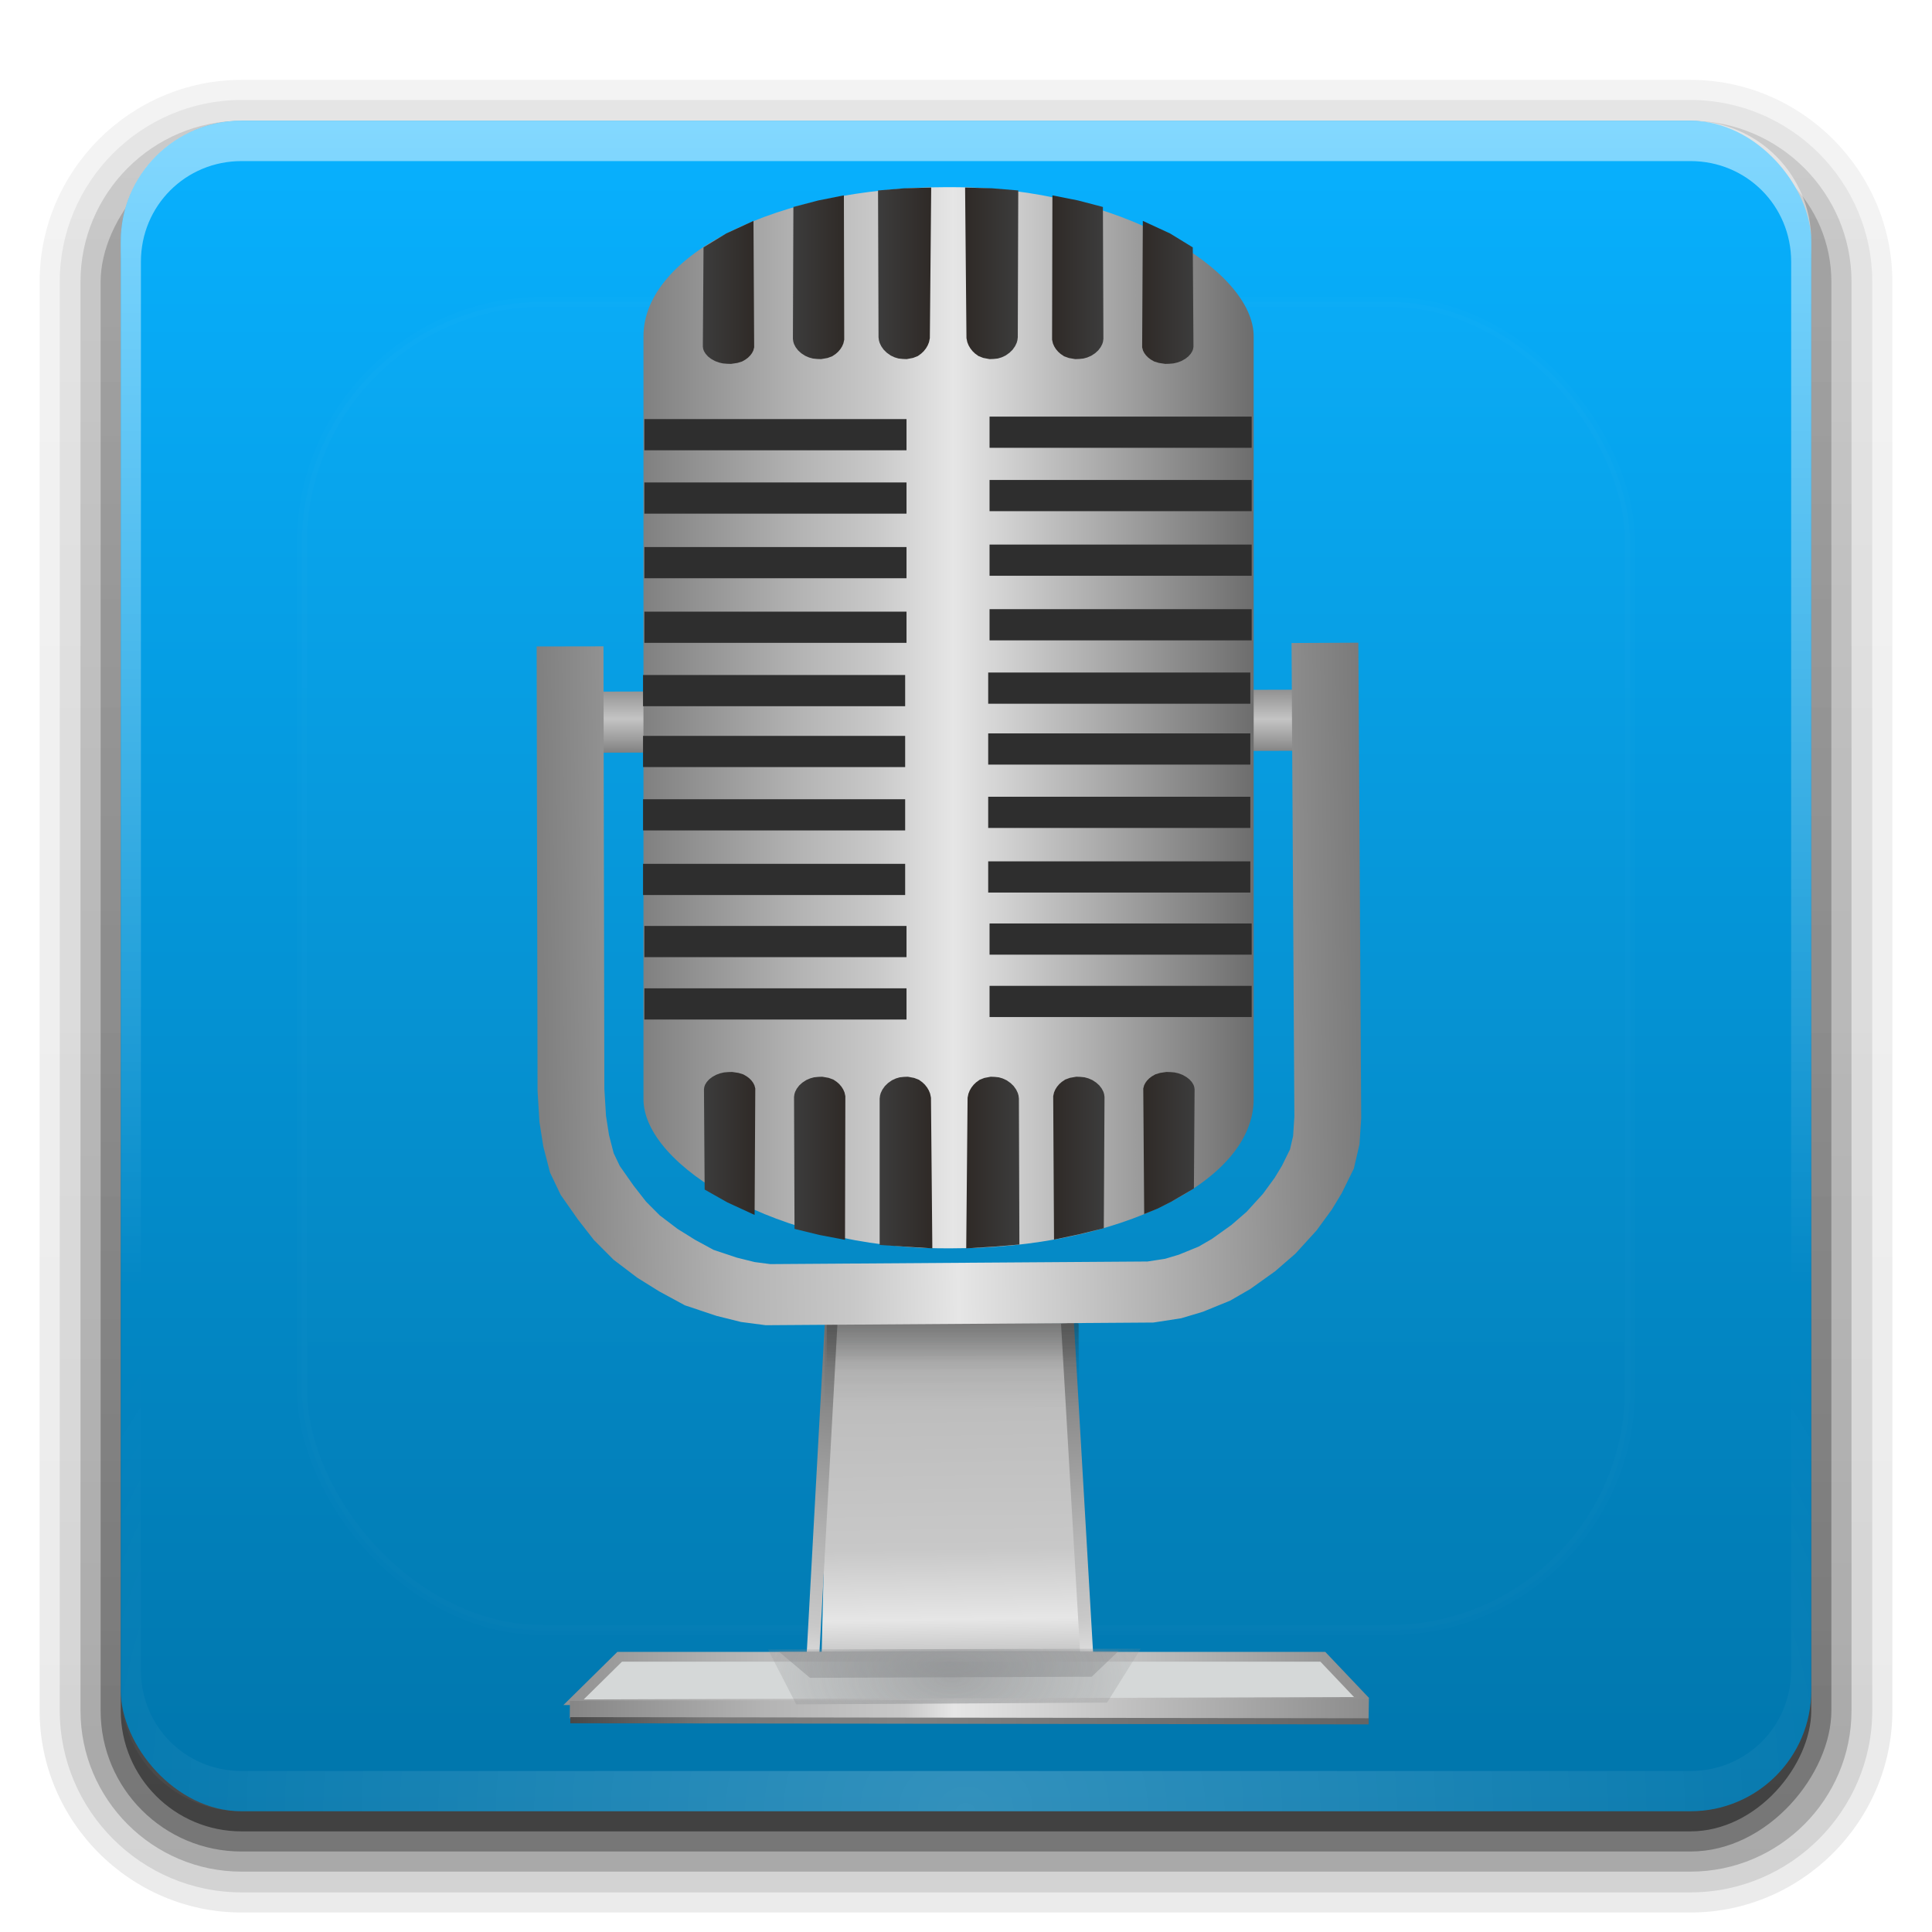 <svg width="96" version="1.0" xmlns="http://www.w3.org/2000/svg" height="96" xmlns:xlink="http://www.w3.org/1999/xlink">
<defs id="defs2410">
<clipPath id="clipPath3613">
<rect width="84" x="6" y="6" rx="6" height="84" ry="6" style="fill:#fff;stroke:none" id="rect3615"/>
</clipPath>
<filter style="color-interpolation-filters:sRGB" id="filter3174">
<feGaussianBlur stdDeviation="1.71" id="feGaussianBlur3176"/>
</filter>
<filter width="1.384" x="-0.192" y="-0.192" height="1.384" style="color-interpolation-filters:sRGB" id="filter3794">
<feGaussianBlur stdDeviation="5.28" id="feGaussianBlur3796"/>
</filter>
<filter width="1.185" x="-0.092" y="-0.575" height="2.151" style="color-interpolation-filters:sRGB" id="filter5883-9">
<feGaussianBlur stdDeviation="1.139" id="feGaussianBlur5885-6"/>
</filter>
<filter width="1.097" x="-0.049" y="-0.304" height="1.608" style="color-interpolation-filters:sRGB" id="filter5730-9-0">
<feGaussianBlur stdDeviation="0.602" id="feGaussianBlur5732-8-2"/>
</filter>
<linearGradient gradientTransform="matrix(0.986,0,0,1,162.5,-467.981)" xlink:href="#linearGradient5428-4" id="linearGradient6328" y1="115.966" x1="31.456" y2="115.966" gradientUnits="userSpaceOnUse" x2="96.414"/>
<linearGradient gradientTransform="matrix(-1,0,0,0.928,-234.221,33.945)" xlink:href="#linearGradient4024" id="linearGradient6362" y1="-46.61" x1="-104.625" y2="-46.61" gradientUnits="userSpaceOnUse" x2="-100.76"/>
<linearGradient gradientTransform="matrix(0.981,0,0,1,162.839,-468.486)" xlink:href="#linearGradient5416-73" id="linearGradient6330" y1="116.426" x1="31.253" y2="116.426" gradientUnits="userSpaceOnUse" x2="96.756"/>
<linearGradient gradientTransform="matrix(0.265,0,0,1.364,195.979,-727.921)" xlink:href="#linearGradient3614-4-6-6-6-2-3" id="linearGradient6338" y1="225.277" x1="114.526" y2="257.475" gradientUnits="userSpaceOnUse" x2="114.526"/>
<linearGradient gradientTransform="matrix(1.008,0,0,0.994,161.228,-466.574)" xlink:href="#linearGradient5244-05" id="linearGradient6332" y1="116.169" x1="35.776" y2="116.169" gradientUnits="userSpaceOnUse" x2="96.07"/>
<linearGradient gradientTransform="translate(161.615,-466.743)" xlink:href="#linearGradient5966" id="linearGradient6326" y1="112.484" x1="26.543" y2="112.537" gradientUnits="userSpaceOnUse" x2="96.411"/>
<linearGradient gradientTransform="matrix(1,0,0,0.928,-48.206,33.945)" xlink:href="#linearGradient4024" id="linearGradient6368" y1="-46.61" x1="-104.625" y2="-46.61" gradientUnits="userSpaceOnUse" x2="-100.76"/>
<linearGradient gradientTransform="matrix(0.263,0,0,0.807,196.278,-587.224)" xlink:href="#linearGradient3614-4-6-6-0" id="linearGradient6322" y1="231.558" x1="114.526" y2="257.359" gradientUnits="userSpaceOnUse" x2="114.526"/>
<linearGradient gradientTransform="matrix(0.653,0,0,2.456,183.524,-616.325)" xlink:href="#linearGradient5615" id="linearGradient6314" y1="84.321" x1="63.835" y2="107.943" gradientUnits="userSpaceOnUse" x2="63.939"/>
<linearGradient gradientTransform="matrix(0.661,0,0,1.582,145.726,-561.772)" xlink:href="#linearGradient3912-6-4" id="linearGradient6318" y1="98.046" x1="79.672" y2="126.979" gradientUnits="userSpaceOnUse" x2="79.71"/>
<linearGradient gradientTransform="matrix(0.262,0,0,0.604,196.399,-535.899)" xlink:href="#linearGradient3614-4-6-6-0" id="linearGradient6320" y1="231.558" x1="114.526" y2="257.385" gradientUnits="userSpaceOnUse" x2="114.526"/>
<linearGradient gradientTransform="matrix(0.674,0,0,1.57,-308.961,183.484)" xlink:href="#linearGradient3912-6-4" id="linearGradient6316" y1="112.841" x1="79.678" y2="84.163" gradientUnits="userSpaceOnUse" x2="79.697"/>
<linearGradient gradientTransform="matrix(1,-0.017,0.017,1,-124.02,-211.388)" xlink:href="#linearGradient4451" id="linearGradient6340" y1="-87.254" x1="-269.144" y2="-87.254" gradientUnits="userSpaceOnUse" x2="-206.381"/>
<linearGradient gradientTransform="matrix(-1,0,0,0.788,-227.481,28.805)" xlink:href="#linearGradient4024" id="linearGradient6352" y1="-46.61" x1="-104.625" y2="-46.61" gradientUnits="userSpaceOnUse" x2="-100.76"/>
<linearGradient gradientTransform="matrix(1,-0.017,0.017,1,-124.02,-211.388)" xlink:href="#linearGradient4439" id="linearGradient6342" y1="-81.153" x1="-235.992" y2="-93.659" gradientUnits="userSpaceOnUse" x2="-235.771"/>
<linearGradient gradientTransform="translate(-41.799,36.817)" xlink:href="#linearGradient4024" id="linearGradient6354" y1="-46.61" x1="-104.625" y2="-46.61" gradientUnits="userSpaceOnUse" x2="-100.76"/>
<linearGradient gradientTransform="matrix(1,0,0,0.788,-54.946,28.805)" xlink:href="#linearGradient4024" id="linearGradient6358" y1="-46.61" x1="-104.625" y2="-46.61" gradientUnits="userSpaceOnUse" x2="-100.76"/>
<linearGradient gradientTransform="matrix(-1,0,0,1,-240.627,36.817)" xlink:href="#linearGradient4024" id="linearGradient6360" y1="-46.61" x1="-104.625" y2="-46.61" gradientUnits="userSpaceOnUse" x2="-100.76"/>
<linearGradient gradientTransform="matrix(1,0,0,0.928,-48.206,33.945)" xlink:href="#linearGradient4024" id="linearGradient6356" y1="-46.61" x1="-104.625" y2="-46.61" gradientUnits="userSpaceOnUse" x2="-100.76"/>
<linearGradient gradientTransform="matrix(-1,0,0,0.788,-227.481,28.805)" xlink:href="#linearGradient4024" id="linearGradient6364" y1="-46.61" x1="-104.625" y2="-46.61" gradientUnits="userSpaceOnUse" x2="-100.76"/>
<linearGradient gradientTransform="translate(-124.995,-207.72)" xlink:href="#linearGradient4409" id="linearGradient6344" y1="-46.668" x1="-267.989" y2="-47.675" gradientUnits="userSpaceOnUse" x2="-193.381"/>
<linearGradient gradientTransform="matrix(-1,0,0,0.928,-234.221,33.945)" xlink:href="#linearGradient4024" id="linearGradient6350" y1="-46.61" x1="-104.625" y2="-46.61" gradientUnits="userSpaceOnUse" x2="-100.76"/>
<linearGradient id="linearGradient5674-8-7-7">
<stop offset="0" style="stop-color:#8d8f91" id="stop5676-3-7-0"/>
<stop offset="1" style="stop-color:#8d8f91;stop-opacity:0" id="stop5678-5-1-4"/>
</linearGradient>
<linearGradient gradientTransform="matrix(-1,0,0,1,-240.627,36.817)" xlink:href="#linearGradient4024" id="linearGradient6348" y1="-46.61" x1="-104.625" y2="-46.61" gradientUnits="userSpaceOnUse" x2="-100.76"/>
<linearGradient gradientTransform="translate(-41.799,36.817)" xlink:href="#linearGradient4024" id="linearGradient6366" y1="-46.61" x1="-104.625" y2="-46.61" gradientUnits="userSpaceOnUse" x2="-100.76"/>
<linearGradient gradientTransform="translate(-47.234,15.065)" xlink:href="#linearGradient3911" id="linearGradient6346" y1="11.435" x1="-116.78" y2="11.435" gradientUnits="userSpaceOnUse" x2="-65.014"/>
<linearGradient id="linearGradient5966">
<stop offset="0" style="stop-color:#787878" id="stop5968"/>
<stop offset="0.312" style="stop-color:#b4b4b4" id="stop5970"/>
<stop offset="0.432" style="stop-color:#c8c8c8" id="stop5972"/>
<stop offset="0.555" style="stop-color:#e6e6e6" id="stop5974"/>
<stop offset="1" style="stop-color:#8c8c8c" id="stop5976"/>
</linearGradient>
<linearGradient id="linearGradient3737">
<stop offset="0" style="stop-color:#fff" id="stop3739"/>
<stop offset="1" style="stop-color:#fff;stop-opacity:0" id="stop3741"/>
</linearGradient>
<linearGradient gradientTransform="matrix(1,0,0,0.788,-54.946,28.805)" xlink:href="#linearGradient4024" id="linearGradient6370" y1="-46.61" x1="-104.625" y2="-46.61" gradientUnits="userSpaceOnUse" x2="-100.76"/>
<linearGradient id="linearGradient3188" xlink:href="#linearGradient3737" y1="6" x1="36.357" y2="63.893" x2="36.357" gradientUnits="userSpaceOnUse"/>
<linearGradient id="linearGradient3617" xlink:href="#linearGradient2883" y1="90" x1="48" y2="5.988" x2="48" gradientUnits="userSpaceOnUse"/>
<linearGradient gradientTransform="matrix(1.006,0,0,0.994,100,0)" id="ButtonShadow-0" y1="92.54" x1="45.448" y2="7.017" x2="45.448" gradientUnits="userSpaceOnUse">
<stop offset="0" id="stop3750-8"/>
<stop offset="1" style="stop-opacity:.588" id="stop3752-5"/>
</linearGradient>
<linearGradient id="linearGradient3613" xlink:href="#linearGradient3737" y1="20.221" x1="48" y2="138.661" x2="48" gradientUnits="userSpaceOnUse"/>
<linearGradient gradientTransform="scale(1.006,0.994)" id="ButtonShadow" y1="92.54" x1="45.448" y2="7.017" x2="45.448" gradientUnits="userSpaceOnUse">
<stop offset="0" id="stop3750"/>
<stop offset="1" style="stop-opacity:.588" id="stop3752"/>
</linearGradient>
<linearGradient id="linearGradient5615">
<stop offset="0" style="stop-color:#787878" id="stop5617"/>
<stop offset="0.384" style="stop-color:#b4b4b4" id="stop5619"/>
<stop offset="0.761" style="stop-color:#c8c8c8" id="stop5621"/>
<stop offset="0.86" style="stop-color:#e6e6e6" id="stop5623"/>
<stop offset="1" style="stop-color:#8c8c8c" id="stop5625"/>
</linearGradient>
<linearGradient id="linearGradient4451">
<stop offset="0" id="stop4453"/>
<stop offset="1" style="stop-opacity:0" id="stop4455"/>
</linearGradient>
<linearGradient id="linearGradient2883">
<stop offset="0" style="stop-color:#0075ab" id="stop2885"/>
<stop offset="1" style="stop-color:#08b1ff" id="stop2887"/>
</linearGradient>
<linearGradient id="linearGradient4439">
<stop offset="0" style="stop-color:#808080" id="stop4441"/>
<stop offset="0.24" style="stop-color:#757575" id="stop4443"/>
<stop offset="0.36" style="stop-color:#9c9c9c" id="stop4445"/>
<stop offset="0.497" style="stop-color:#c4c4c4" id="stop4447"/>
<stop offset="1" style="stop-color:#404040" id="stop4449"/>
</linearGradient>
<linearGradient id="linearGradient4024">
<stop offset="0" style="stop-color:#3c3c3c" id="stop4026"/>
<stop offset="1" style="stop-color:#2f2a27" id="stop4028"/>
</linearGradient>
<linearGradient id="linearGradient3911">
<stop offset="0" style="stop-color:#808080" id="stop3913"/>
<stop offset="0.228" style="stop-color:#b4b4b4" id="stop3915"/>
<stop offset="0.334" style="stop-color:#c8c8c8" id="stop3917"/>
<stop offset="0.448" style="stop-color:#e6e6e6" id="stop3919"/>
<stop offset="1" style="stop-color:#4c4c4c" id="stop3921"/>
</linearGradient>
<linearGradient id="linearGradient4409">
<stop offset="0" style="stop-color:#808080" id="stop4411"/>
<stop offset="0.192" style="stop-color:#b4b4b4" id="stop4413"/>
<stop offset="0.307" style="stop-color:#c8c8c8" id="stop4415"/>
<stop offset="0.412" style="stop-color:#e6e6e6" id="stop4417"/>
<stop offset="1" style="stop-color:#4c4c4c" id="stop4419"/>
</linearGradient>
<linearGradient gradientTransform="matrix(1.024,0,0,1.012,-1.143,-98.071)" id="linearGradient3780" xlink:href="#ButtonShadow-0" y1="6.132" x1="32.251" y2="90.239" x2="32.251" gradientUnits="userSpaceOnUse"/>
<linearGradient id="linearGradient3769-6-6">
<stop offset="0" style="stop-color:#b4b5b9" id="stop3771-4-0"/>
<stop offset="1" style="stop-color:#b4b5b9;stop-opacity:0" id="stop3773-9-02"/>
</linearGradient>
<linearGradient id="linearGradient3614-4-6-6-6-2-3">
<stop offset="0" style="stop-color:#2c2d2d" id="stop3616-2-0-7-6-0-9"/>
<stop offset="1" style="stop-color:#2c2d2d;stop-opacity:0" id="stop3618-2-1-3-4-6-4"/>
</linearGradient>
<linearGradient id="linearGradient5428-4">
<stop offset="0" style="stop-color:#787878" id="stop5430-2"/>
<stop offset="0.296" style="stop-color:#b4b4b4" id="stop5432-7"/>
<stop offset="0.457" style="stop-color:#c8c8c8" id="stop5434-5"/>
<stop offset="0.515" style="stop-color:#e6e6e6" id="stop5436-11"/>
<stop offset="1" style="stop-color:#8c8c8c" id="stop5438-3"/>
</linearGradient>
<linearGradient id="linearGradient5244-05">
<stop offset="0" style="stop-color:#464646" id="stop5246-8"/>
<stop offset="0.179" style="stop-color:#787878" id="stop5248-6"/>
<stop offset="0.41" style="stop-color:#828282" id="stop5250-8"/>
<stop offset="0.41" style="stop-color:#828282" id="stop5252-9"/>
<stop offset="1" style="stop-color:#646464" id="stop5254-2"/>
</linearGradient>
<linearGradient id="linearGradient5674-8-5">
<stop offset="0" style="stop-color:#8d8f91" id="stop5676-3-1"/>
<stop offset="1" style="stop-color:#8d8f91;stop-opacity:0" id="stop5678-5-6"/>
</linearGradient>
<linearGradient id="linearGradient5416-73">
<stop offset="0" style="stop-color:#787878" id="stop5418-6"/>
<stop offset="0.209" style="stop-color:#b4b4b4" id="stop5420-4"/>
<stop offset="0.412" style="stop-color:#c8c8c8" id="stop5422-4"/>
<stop offset="0.479" style="stop-color:#e6e6e6" id="stop5424-8"/>
<stop offset="1" style="stop-color:#8c8c8c" id="stop5426-4"/>
</linearGradient>
<linearGradient id="linearGradient3614-4-6-6-0">
<stop offset="0" style="stop-color:#2c2d2d" id="stop3616-2-0-7-9"/>
<stop offset="1" style="stop-color:#2c2d2d;stop-opacity:0" id="stop3618-2-1-3-5"/>
</linearGradient>
<linearGradient gradientTransform="matrix(1.024,0,0,1.012,-1.143,-98.071)" id="linearGradient3725" xlink:href="#ButtonShadow-0" y1="6.132" x1="32.251" y2="90.239" x2="32.251" gradientUnits="userSpaceOnUse"/>
<linearGradient gradientTransform="matrix(1.024,0,0,1.012,-1.143,-98.071)" id="linearGradient3026" xlink:href="#ButtonShadow-0" y1="6.132" x1="32.251" y2="90.239" x2="32.251" gradientUnits="userSpaceOnUse"/>
<linearGradient gradientTransform="translate(0,-97)" id="linearGradient3721" xlink:href="#ButtonShadow-0" y1="6.132" x1="32.251" y2="90.239" x2="32.251" gradientUnits="userSpaceOnUse"/>
<linearGradient id="linearGradient3912-6-4">
<stop offset="0" style="stop-color:#787878" id="stop3914-7-0"/>
<stop offset="0.35" style="stop-color:#b4b4b4" id="stop3916-5-6"/>
<stop offset="0.494" style="stop-color:#c8c8c8" id="stop3918-69-1"/>
<stop offset="0.589" style="stop-color:#e6e6e6" id="stop3920-8-8"/>
<stop offset="1" style="stop-color:#8c8c8c" id="stop3922-7-2"/>
</linearGradient>
<linearGradient gradientTransform="matrix(1.024,0,0,1.012,-1.143,-98.071)" id="linearGradient3772" xlink:href="#ButtonShadow-0" y1="6.132" x1="32.251" y2="90.239" x2="32.251" gradientUnits="userSpaceOnUse"/>
<radialGradient fx="220.085" fy="120.741" cx="220.085" cy="120.741" gradientTransform="matrix(1.387,1.2169263e-6,-7.9540448e-7,0.745,-239.721,23.783)" xlink:href="#linearGradient5674-8-5" id="radialGradient6334" r="14.811" gradientUnits="userSpaceOnUse"/>
<radialGradient fx="48" fy="90.172" cx="48" cy="90.172" gradientTransform="matrix(1.157,0,0,0.996,-7.551,0.197)" r="42" id="radialGradient3619" xlink:href="#linearGradient3737" gradientUnits="userSpaceOnUse"/>
<radialGradient fx="220.085" fy="120.741" cx="220.085" cy="120.741" gradientTransform="matrix(2.745,4.2706264e-6,-1.1589054e-5,2.145,-538.546,-145.302)" xlink:href="#linearGradient5674-8-7-7" id="radialGradient6336" r="14.811" gradientUnits="userSpaceOnUse"/>
<radialGradient fx="70.244" fy="115.939" cx="70.244" cy="115.939" gradientTransform="matrix(-8.372,-5.7737515e-5,1.833345e-6,-0.221,815.443,-327.548)" xlink:href="#linearGradient3769-6-6" id="radialGradient6324" r="16.039" gradientUnits="userSpaceOnUse"/>
</defs>
<g style="display:none" id="layer2">
<rect width="86" x="5" y="7" rx="6" height="85" ry="6" style="opacity:.9;fill:url(#ButtonShadow);filter:url(#filter3174);stroke:none" id="rect3745"/>
</g>
<g style="stroke:none" id="layer3">
<path style="opacity:.08;fill:url(#linearGradient3026)" id="path3786" d="m 12,-95.031 c -5.511,0 -10.031,4.52 -10.031,10.031 v 71 c 0,5.511 4.52,10.031 10.031,10.031 h 72 c 5.511,0 10.031,-4.52 10.031,-10.031 v -71 c 0,-5.511 -4.52,-10.031 -10.031,-10.031 h -72 z " transform="scale(1,-1)"/>
<path style="opacity:.1;fill:url(#linearGradient3780)" id="path3778" d="m 12,-94.031 c -4.972,0 -9.031,4.06 -9.031,9.031 v 71 c 0,4.972 4.06,9.031 9.031,9.031 h 72 c 4.972,0 9.031,-4.06 9.031,-9.031 v -71 c 0,-4.972 -4.06,-9.031 -9.031,-9.031 h -72 z " transform="scale(1,-1)"/>
<path style="opacity:.2;fill:url(#linearGradient3772)" id="path3770" d="m 12,-93 c -4.409,0 -8,3.591 -8,8 v 71 c 0,4.409 3.591,8 8,8 h 72 c 4.409,0 8,-3.591 8,-8 v -71 c 0,-4.409 -3.591,-8 -8,-8 h -72 z " transform="scale(1,-1)"/>
<rect width="86" x="5" y="-92" rx="7" height="85" ry="7" style="opacity:.3;fill:url(#linearGradient3725)" id="rect3723" transform="scale(1,-1)"/>
<rect width="84" x="6" y="-91" rx="6" height="84" ry="6" style="opacity:.45;fill:url(#linearGradient3721)" id="rect3716" transform="scale(1,-1)"/>
</g>
<g style="stroke:none" id="layer1">
<rect width="84" x="6" y="6" rx="6" height="84" ry="6" style="fill:url(#linearGradient3617)" id="rect2419"/>
<path style="opacity:.5;fill:url(#linearGradient3188)" id="rect3728" d="m 12,6 c -3.324,0 -6,2.676 -6,6 v 2 68 2 c 0,0.335 0.041,0.651 0.094,0.969 0.049,0.296 0.097,0.597 0.188,0.875 0.01,0.03 0.021,0.064 0.031,0.094 0.099,0.288 0.235,0.547 0.375,0.812 0.145,0.274 0.316,0.536 0.5,0.781 0.184,0.246 0.374,0.473 0.594,0.688 0.44,0.428 0.943,0.815 1.5,1.094 0.279,0.14 0.573,0.247 0.875,0.344 -0.256,-0.1 -0.487,-0.236 -0.719,-0.375 -0.007,-0.004 -0.024,0.004 -0.031,0 -0.032,-0.019 -0.062,-0.043 -0.094,-0.062 -0.12,-0.077 -0.231,-0.164 -0.344,-0.25 -0.106,-0.081 -0.213,-0.161 -0.312,-0.25 -0.178,-0.161 -0.347,-0.345 -0.5,-0.531 -0.108,-0.13 -0.218,-0.265 -0.312,-0.406 -0.025,-0.038 -0.038,-0.086 -0.062,-0.125 -0.065,-0.103 -0.13,-0.205 -0.188,-0.312 -0.101,-0.195 -0.206,-0.416 -0.281,-0.625 -0.008,-0.022 -0.024,-0.041 -0.031,-0.062 -0.032,-0.092 -0.036,-0.187 -0.062,-0.281 -0.03,-0.107 -0.07,-0.203 -0.094,-0.312 -0.073,-0.342 -0.125,-0.698 -0.125,-1.062 v -2 -68 -2 c 0,-2.782 2.218,-5 5,-5 h 2 68 2 c 2.782,0 5,2.218 5,5 v 2 68 2 c 0,0.364 -0.052,0.721 -0.125,1.062 -0.044,0.207 -0.088,0.398 -0.156,0.594 -0.008,0.022 -0.023,0.041 -0.031,0.062 -0.063,0.174 -0.138,0.367 -0.219,0.531 -0.042,0.083 -0.079,0.17 -0.125,0.25 -0.055,0.097 -0.127,0.188 -0.188,0.281 -0.094,0.141 -0.205,0.276 -0.312,0.406 -0.143,0.174 -0.303,0.347 -0.469,0.5 -0.011,0.01 -0.02,0.021 -0.031,0.031 -0.138,0.126 -0.285,0.234 -0.438,0.344 -0.103,0.073 -0.204,0.153 -0.312,0.219 -0.007,0.004 -0.024,-0.004 -0.031,0 -0.232,0.139 -0.463,0.275 -0.719,0.375 0.302,-0.097 0.596,-0.204 0.875,-0.344 0.557,-0.279 1.06,-0.666 1.5,-1.094 0.22,-0.214 0.409,-0.442 0.594,-0.688 0.184,-0.246 0.355,-0.508 0.5,-0.781 0.14,-0.265 0.276,-0.525 0.375,-0.812 0.01,-0.031 0.021,-0.063 0.031,-0.094 0.09,-0.278 0.139,-0.579 0.188,-0.875 0.052,-0.318 0.094,-0.634 0.094,-0.969 v -2 -68 -2 c 0,-3.324 -2.676,-6 -6,-6 h -72 z "/>
<path style="opacity:.2;fill:url(#radialGradient3619)" id="path3615" d="M 12,90 C 8.676,90 6,87.324 6,84 L 6,82 6,14 6,12 c 0,-0.335 0.041,-0.651 0.094,-0.969 0.049,-0.296 0.097,-0.597 0.188,-0.875 C 6.291,10.126 6.302,10.093 6.312,10.062 6.411,9.775 6.547,9.515 6.688,9.25 6.832,8.976 7.003,8.714 7.188,8.469 7.372,8.223 7.561,7.995 7.781,7.781 8.221,7.353 8.724,6.967 9.281,6.688 9.56,6.548 9.855,6.441 10.156,6.344 9.9,6.444 9.67,6.58 9.438,6.719 c -0.007,0.004 -0.024,-0.004 -0.031,0 -0.032,0.019 -0.062,0.043 -0.094,0.062 -0.12,0.077 -0.231,0.164 -0.344,0.25 -0.106,0.081 -0.213,0.161 -0.312,0.25 C 8.478,7.443 8.309,7.627 8.156,7.812 8.049,7.943 7.938,8.078 7.844,8.219 7.819,8.257 7.805,8.305 7.781,8.344 7.716,8.447 7.651,8.548 7.594,8.656 7.493,8.851 7.388,9.072 7.312,9.281 7.305,9.303 7.289,9.322 7.281,9.344 7.249,9.436 7.245,9.531 7.219,9.625 7.188,9.732 7.148,9.828 7.125,9.938 7.052,10.279 7,10.636 7,11 l 0,2 0,68 0,2 c 0,2.782 2.218,5 5,5 l 2,0 68,0 2,0 c 2.782,0 5,-2.218 5,-5 l 0,-2 0,-68 0,-2 C 89,10.636 88.948,10.279 88.875,9.938 88.831,9.731 88.787,9.54 88.719,9.344 88.711,9.322 88.695,9.303 88.688,9.281 88.625,9.108 88.549,8.914 88.469,8.75 88.427,8.667 88.39,8.58 88.344,8.5 88.289,8.403 88.217,8.312 88.156,8.219 88.062,8.078 87.951,7.943 87.844,7.812 87.701,7.638 87.541,7.466 87.375,7.312 87.364,7.302 87.355,7.291 87.344,7.281 87.205,7.156 87.059,7.047 86.906,6.938 86.804,6.864 86.702,6.784 86.594,6.719 c -0.007,-0.004 -0.024,0.004 -0.031,0 -0.232,-0.139 -0.463,-0.275 -0.719,-0.375 0.302,0.097 0.596,0.204 0.875,0.344 0.557,0.279 1.06,0.666 1.5,1.094 0.22,0.214 0.409,0.442 0.594,0.688 0.184,0.246 0.355,0.508 0.5,0.781 0.14,0.265 0.276,0.525 0.375,0.812 0.01,0.031 0.021,0.063 0.031,0.094 0.09,0.278 0.139,0.579 0.188,0.875 C 89.959,11.349 90,11.665 90,12 l 0,2 0,68 0,2 c 0,3.324 -2.676,6 -6,6 l -72,0 z"/>
</g>
<g id="layer5">
<rect width="66" x="15" y="15" rx="12" height="66" ry="12" style="opacity:.1;fill:url(#linearGradient3613);filter:url(#filter3794);stroke:#fff;stroke-linecap:round;stroke-width:.5;clip-path:url(#clipPath3613)" id="rect3171"/>
</g>
<g id="g6204" transform="matrix(0.664,0,0,0.607,-155.66,303.038)">
<g id="g6206" transform="translate(79.322,-7.322)">
<g style="stroke-width:0">
<path style="fill:url(#linearGradient6314);stroke:#dbdcdc" id="path6208" d="m 216.582,-356.092 .608,-27.412 1.419,-.12 16.739,.019 1.062,27.394 -19.828,.119 z "/>
<g style="fill-rule:evenodd;stroke-miterlimit:0;stroke-linecap:square">
<g style="stroke-opacity:.987;stroke:#a9adaf">
<rect width="0.97" x="-255.709" y="335.255" rx="0.056" ry="0.056" height="27.274" style="fill:url(#linearGradient6316)" id="rect6210" transform="matrix(-0.996,0.084,-0.053,-0.999,0,0)"/>
<rect width="0.951" x="197.973" y="-408.914" rx="0.056" ry="0.056" height="27.469" style="fill:url(#linearGradient6318)" id="rect6212" transform="matrix(0.992,0.125,-0.05,0.999,0,0)"/>
</g>
<g style="stroke:#adb4af">
<rect width="18.799" x="216.988" y="-383.597" rx="0.108" ry="0.108" height="14.596" style="fill:url(#linearGradient6320)" id="rect6214"/>
<rect width="18.891" x="216.968" y="-383.601" rx="0.144" ry="0.144" height="19.514" style="fill:url(#linearGradient6322)" id="rect6216"/>
</g>
</g>
<path style="fill:url(#radialGradient6324);stroke:#000" id="path6218" d="m 211.327,-352.574 .379,-4.22 31.407,-.021 .325,4.241 -32.111,.063 -0,-.063 0,-0 0,0 z "/>
</g>
<path style="fill:#d5d8d8;stroke:url(#linearGradient6326);stroke-width:.8" id="path6220" d="m 198.185,-352.741 3.293,-3.55 52.621,0 2.991,3.445 -.116,.251 -58.773,.196 -.016,-.342 -0,0 0,0 z "/>
<path style="stroke-opacity:.987;fill:url(#linearGradient6328);stroke:url(#linearGradient6330);stroke-width:0" id="path6222" d="m 197.753,-352.679 59.794,-.153 -.024,1.634 -59.783,-.056 .013,-1.425 0,0 z "/>
<path style="fill:#797979;stroke:url(#linearGradient6332);stroke-width:.501" id="path6224" d="m 197.782,-351.099 59.749,.092"/>
<g style="stroke-width:0">
<g style="stroke:#000">
<path style="opacity:.817;fill:url(#radialGradient6334);filter:url(#filter5730-9-0)" id="path6226" d="m 51.158,111.431 29.148,-.065 -2.637,4.413 -24.304,.144 z " transform="matrix(0.957,0,0,1,163.621,-468.318)"/>
<path style="opacity:.817;fill:url(#radialGradient6336);filter:url(#filter5883-9)" id="path6228" d="m 50.684,111.431 29.622,-.065 -2.344,4.557 -24.544,.195 -2.734,-4.688 z " transform="matrix(0.859,0,0,0.461,169.832,-408.1)"/>
</g>
<rect width="19.023" x="216.814" y="-383.758" rx="0.243" height="32.983" ry="0.243" style="fill:url(#linearGradient6338);fill-rule:evenodd;stroke:#adb4af;stroke-linecap:square;stroke-miterlimit:0" id="rect6230"/>
</g>
</g>
<g id="g6232" transform="translate(668.29,-145.627)">
<g style="stroke-width:5">
<path style="fill:url(#linearGradient6340);stroke:url(#linearGradient6342)" id="path6234" d="m -392.121,-294.488 57.768,-.172"/>
<path style="fill:none;stroke:url(#linearGradient6344)" id="path6236" d="m -391.203,-300.698 .067,36.302 .133,2.386 .258,1.792 .425,1.801 .628,1.439 1.165,1.816 1.064,1.492 1.244,1.365 1.556,1.292 1.476,1.006 1.651,.98 2.055,.75 1.582,.431 1.51,.216 28.62,-.216 1.696,-.286 1.324,-.433 1.761,-.785 1.259,-.797 1.654,-1.294 1.323,-1.254 1.41,-1.694 1.007,-1.51 .639,-1.155 .758,-1.682 .327,-1.541 .111,-1.869 -.212,-38.841"/>
</g>
<g id="g6238" transform="translate(-221.695,-321.356)">
<rect width="45.664" x="-164.015" y="-16.934" rx="22.561" height="86.866" ry="12.214" style="fill:url(#linearGradient6346);stroke:none" id="rect6240"/>
<g style="fill:#2e2e2e;stroke:none" id="g6242" transform="translate(-105.275,77.563)">
<rect width="19.616" x="-58.671" y="-75.512" rx="0" ry="1.277" height="2.554" id="rect6244"/>
<rect width="19.616" x="-58.671" y="-70.325" rx="0" height="2.554" ry="1.277" id="rect6246"/>
<rect width="19.616" x="-58.671" y="-65.037" rx="0" ry="1.277" height="2.554" id="rect6248"/>
<rect width="19.616" x="-58.671" y="-59.749" rx="0" height="2.554" ry="1.277" id="rect6250"/>
<rect width="19.616" x="-58.772" y="-54.562" rx="0" ry="1.277" height="2.554" id="rect6252"/>
<rect width="19.616" x="-58.772" y="-49.579" rx="0" height="2.554" ry="1.277" id="rect6254"/>
<rect width="19.616" x="-58.772" y="-44.393" rx="0" ry="1.277" height="2.554" id="rect6256"/>
<rect width="19.616" x="-58.772" y="-39.105" rx="0" height="2.554" ry="1.277" id="rect6258"/>
<rect width="19.616" x="-58.671" y="-34.02" rx="0" ry="1.277" height="2.554" id="rect6260"/>
<rect width="19.616" x="-58.671" y="-28.914" rx="0" height="2.554" ry="1.277" id="rect6262"/>
</g>
<g style="fill:#2e2e2e;stroke:none" id="g6264" transform="translate(-79.445,77.36)">
<rect width="19.616" x="-58.671" y="-75.512" rx="0" height="2.554" ry="1.277" id="rect6266"/>
<rect width="19.616" x="-58.671" y="-70.325" rx="0" ry="1.277" height="2.554" id="rect6268"/>
<rect width="19.616" x="-58.671" y="-65.037" rx="0" height="2.554" ry="1.277" id="rect6270"/>
<rect width="19.616" x="-58.671" y="-59.749" rx="0" ry="1.277" height="2.554" id="rect6272"/>
<rect width="19.616" x="-58.772" y="-54.562" rx="0" height="2.554" ry="1.277" id="rect6274"/>
<rect width="19.616" x="-58.772" y="-49.579" rx="0" ry="1.277" height="2.554" id="rect6276"/>
<rect width="19.616" x="-58.772" y="-44.393" rx="0" height="2.554" ry="1.277" id="rect6278"/>
<rect width="19.616" x="-58.772" y="-39.105" rx="0" ry="1.277" height="2.554" id="rect6280"/>
<rect width="19.616" x="-58.671" y="-34.02" rx="0" height="2.554" ry="1.277" id="rect6282"/>
<rect width="19.616" x="-58.671" y="-28.914" rx="0" ry="1.277" height="2.554" id="rect6284"/>
</g>
<g style="stroke:none" id="g6286">
<path style="fill:url(#linearGradient6348)" id="path6288" d="m -135.967,-16.666 -.036,12.021 -.029,.248 -.054,.207 -.122,.279 -.185,.286 -.232,.247 -.292,.226 -.295,.15 -.29,.094 -.32,.037 -.292,.012 -.475,-.099 -.352,-.15 -.258,-.205 -.187,-.195 -.169,-.235 -.127,-.237 -.097,-.261 -.064,-.334 -.102,-12.331 2.021,.063 z "/>
<path style="fill:url(#linearGradient6350)" id="path6290" d="m -129.632,-15.314 .036,10.798 -.029,.23 -.054,.192 -.122,.259 -.185,.265 -.232,.23 -.292,.209 -.295,.139 -.29,.087 -.32,.035 -.292,.011 -.475,-.091 -.352,-.139 -.258,-.19 -.187,-.181 -.169,-.218 -.127,-.22 -.097,-.242 -.064,-.31 .025,-11.814 1.914,.416 z "/>
<path style="fill:url(#linearGradient6352)" id="path6292" d="m -122.907,-12.005 .051,8.13 -.029,.196 -.054,.163 -.122,.22 -.185,.225 -.232,.195 -.292,.178 -.295,.118 -.29,.074 -.32,.029 -.292,.009 -.475,-.078 -.352,-.118 -.258,-.162 -.187,-.154 -.169,-.186 -.127,-.187 -.097,-.206 -.064,-.263 .051,-10.35 2.035,1.026 z "/>
<path style="fill:url(#linearGradient6354)" id="path6294" d="m -146.46,-16.666 .036,12.021 .029,.248 .054,.207 .122,.279 .185,.286 .232,.247 .292,.226 .295,.15 .29,.094 .32,.037 .292,.012 .475,-.099 .352,-.15 .258,-.205 .187,-.195 .169,-.235 .127,-.237 .097,-.261 .064,-.334 .102,-12.331 -2.021,.063 z "/>
<path style="fill:url(#linearGradient6356)" id="path6296" d="m -152.795,-15.314 -.036,10.798 .029,.23 .054,.192 .122,.259 .185,.265 .232,.23 .292,.209 .295,.139 .29,.087 .32,.035 .292,.011 .475,-.091 .352,-.139 .258,-.19 .187,-.181 .169,-.218 .127,-.22 .097,-.242 .064,-.31 -.025,-11.814 -1.914,.416 z "/>
<path style="fill:url(#linearGradient6358)" id="path6298" d="m -159.52,-12.005 -.051,8.13 .029,.196 .054,.163 .122,.22 .185,.225 .232,.195 .292,.178 .295,.118 .29,.074 .32,.029 .292,.009 .475,-.078 .352,-.118 .258,-.162 .187,-.154 .169,-.186 .127,-.187 .097,-.206 .064,-.263 -.051,-10.35 -2.035,1.026 z "/>
</g>
<g style="stroke:none" id="g6300" transform="matrix(1,0,0,-1,0.084,53.028)">
<path style="fill:url(#linearGradient6360)" id="path6302" d="m -135.967,-16.594 -.036,11.949 -.029,.248 -.054,.207 -.122,.279 -.185,.286 -.232,.247 -.292,.226 -.295,.15 -.29,.094 -.32,.037 -.292,.012 -.475,-.099 -.352,-.15 -.258,-.205 -.187,-.195 -.169,-.235 -.127,-.237 -.097,-.261 -.064,-.334 -.102,-12.331 2.057,.135 z "/>
<path style="fill:url(#linearGradient6362)" id="path6304" d="m -129.65,-15.26 .054,10.745 -.029,.23 -.054,.192 -.122,.259 -.185,.265 -.232,.23 -.292,.209 -.295,.139 -.29,.087 -.32,.035 -.292,.011 -.475,-.091 -.352,-.139 -.258,-.19 -.187,-.181 -.169,-.218 -.127,-.22 -.097,-.242 -.064,-.31 .061,-11.742 1.879,.434 z "/>
<path style="fill:url(#linearGradient6364)" id="path6306" d="m -122.907,-12.005 .051,8.13 -.029,.196 -.054,.163 -.122,.22 -.185,.225 -.232,.195 -.292,.178 -.295,.118 -.29,.074 -.32,.029 -.292,.009 -.475,-.078 -.352,-.118 -.258,-.162 -.187,-.154 -.169,-.186 -.127,-.187 -.097,-.206 -.064,-.263 .069,-10.278 1.013,.452 1.005,.556 z "/>
<path style="fill:url(#linearGradient6366)" id="path6308" d="m -146.424,-16.63 -0,11.985 .029,.248 .054,.207 .122,.279 .185,.286 .232,.247 .292,.226 .295,.15 .29,.094 .32,.037 .292,.012 .475,-.099 .352,-.15 .258,-.205 .187,-.195 .169,-.235 .127,-.237 .097,-.261 .064,-.334 .102,-12.331 -2.002,.135 z "/>
<path style="fill:url(#linearGradient6368)" id="path6310" d="m -152.795,-15.314 -.036,10.798 .029,.23 .054,.192 .122,.259 .185,.265 .232,.23 .292,.209 .295,.139 .29,.087 .32,.035 .292,.011 .475,-.091 .352,-.139 .258,-.19 .187,-.181 .169,-.218 .127,-.22 .097,-.242 .064,-.31 -.025,-11.76 -1.914,.398 z "/>
<path style="fill:url(#linearGradient6370)" id="path6312" d="m -159.52,-12.095 -.051,8.22 .029,.196 .054,.163 .122,.22 .185,.225 .232,.195 .292,.178 .295,.118 .29,.074 .32,.029 .292,.009 .475,-.078 .352,-.118 .258,-.162 .187,-.154 .169,-.186 .127,-.187 .097,-.206 .064,-.263 -.051,-10.35 -2.035,1.026 z "/>
</g>
</g>
</g>
</g>
</svg>
